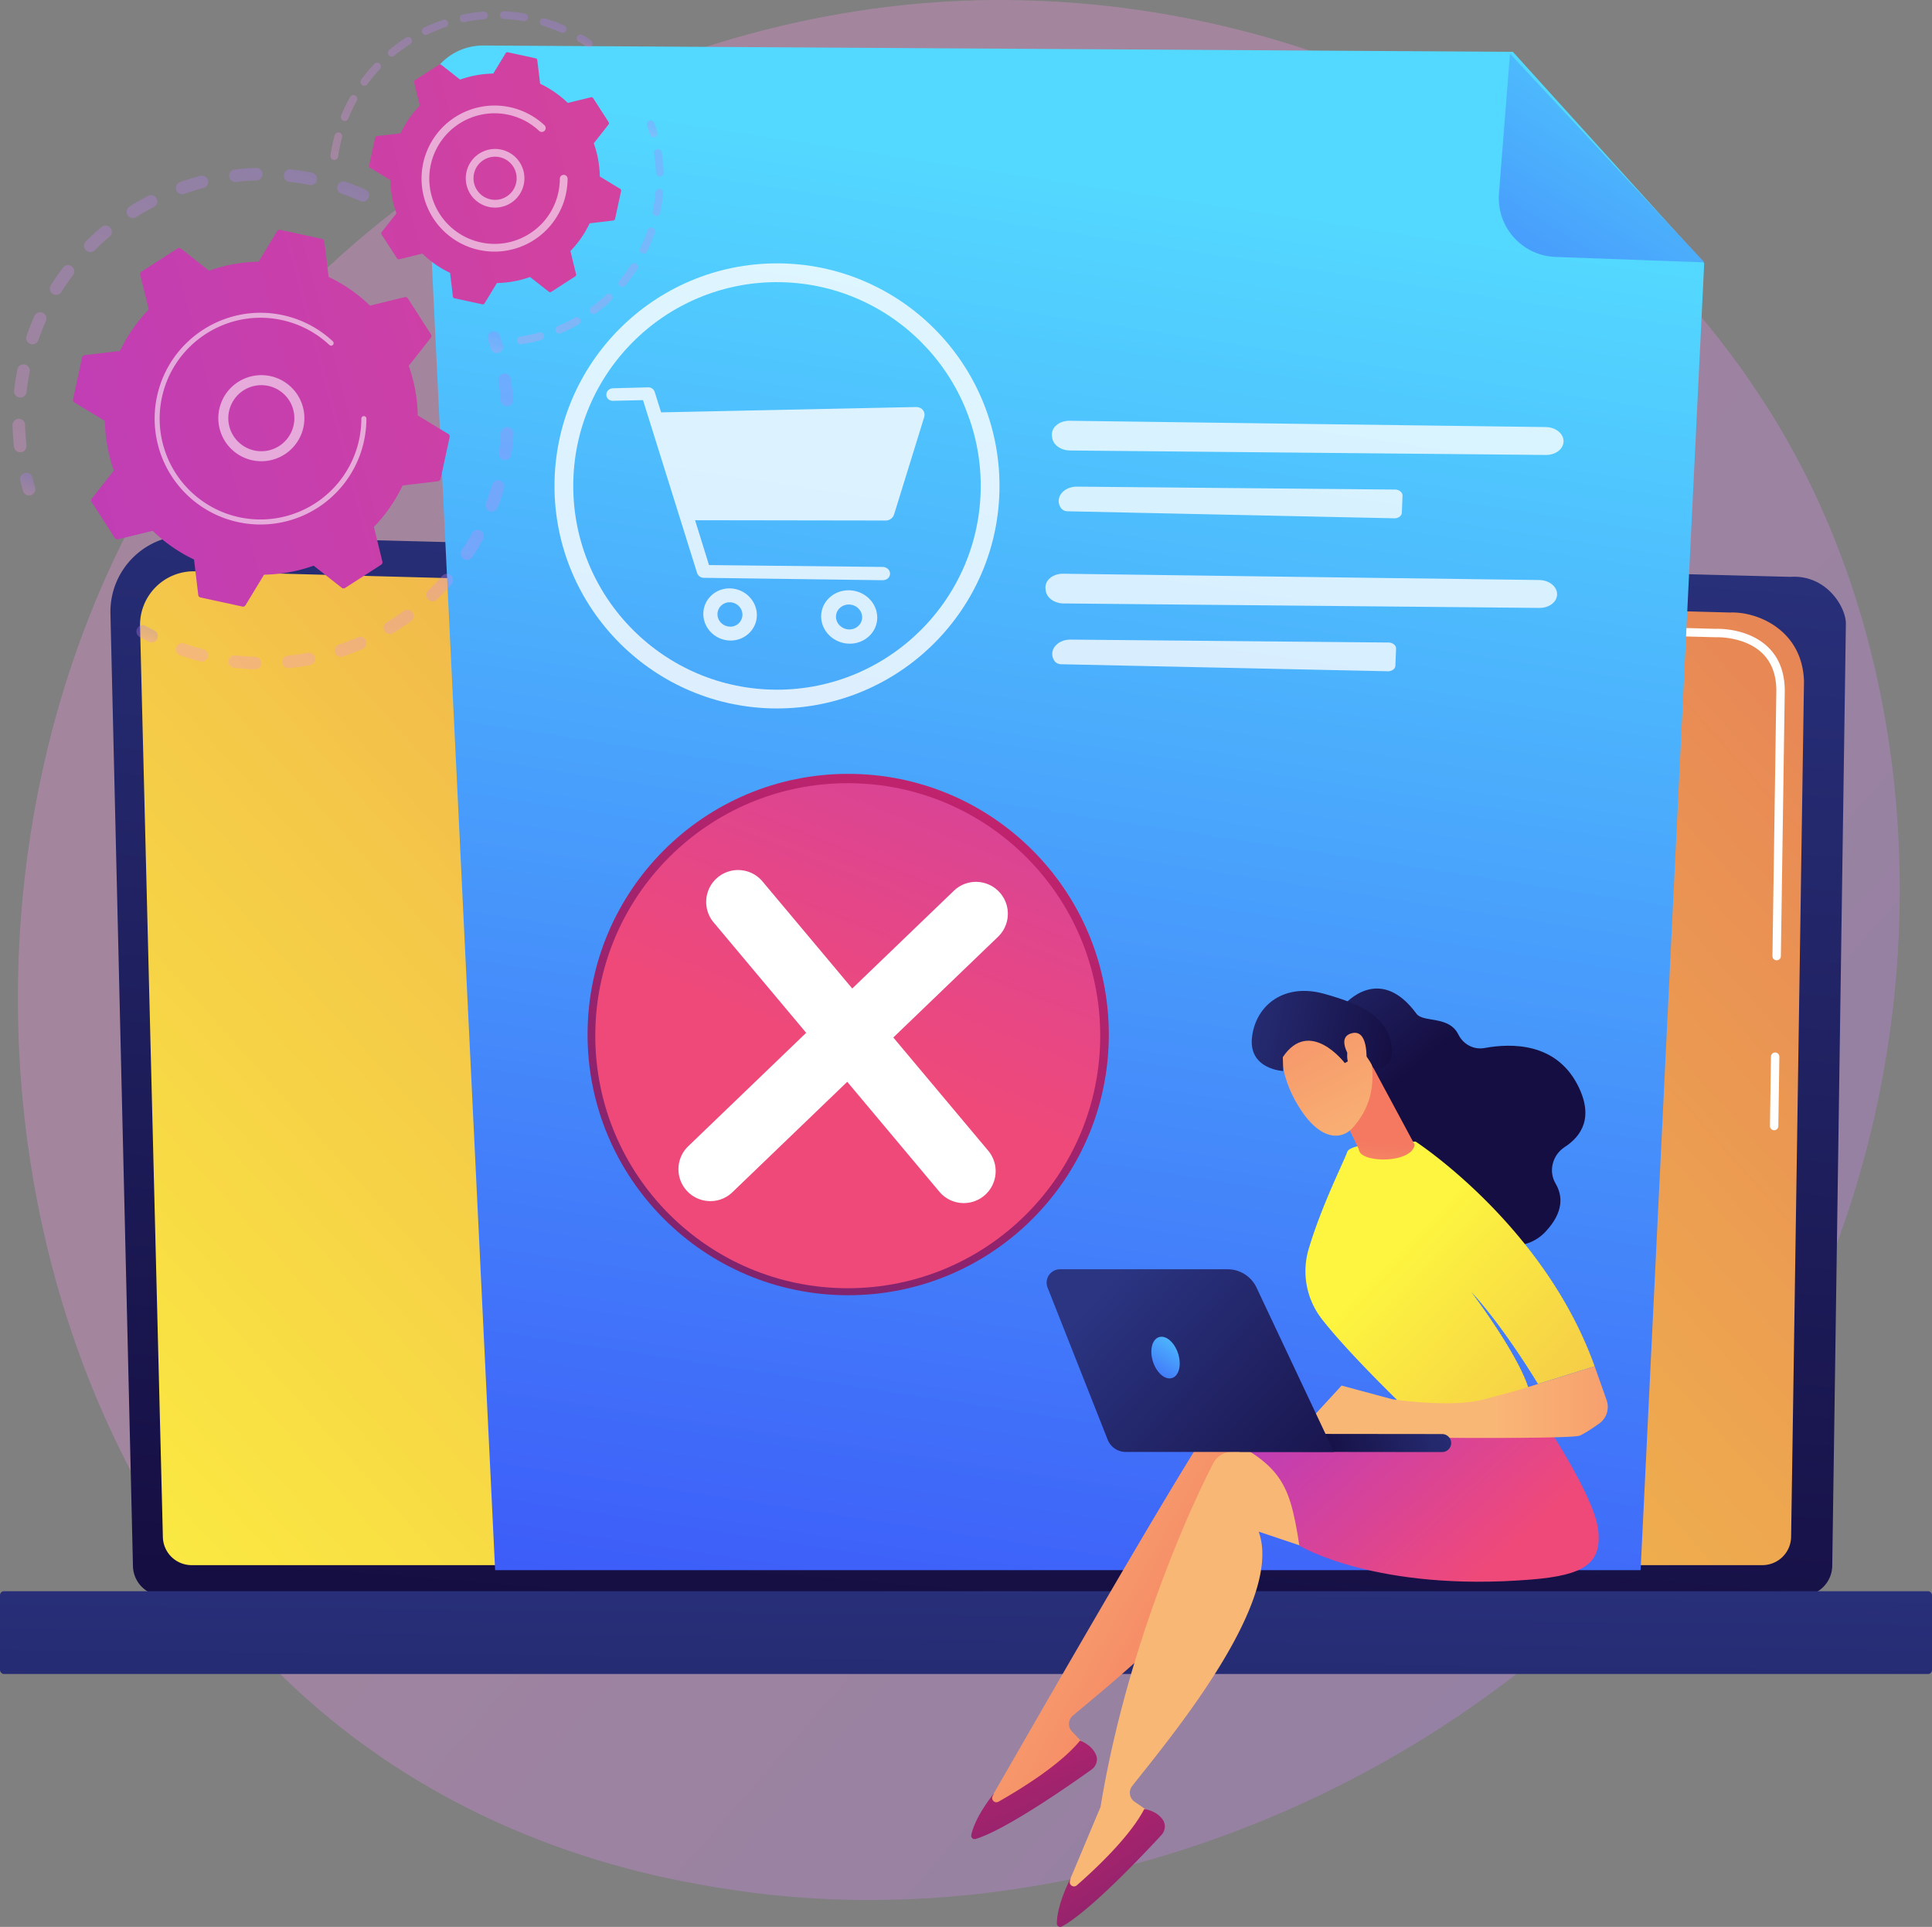 <svg xmlns="http://www.w3.org/2000/svg" xmlns:xlink="http://www.w3.org/1999/xlink" viewBox="0 0 2807.99 2800"><rect x="0" y="0" width="2807.99" height="2800" fill="#808080" stroke="none"/><defs><style>.cls-1,.cls-11{opacity:0.3;}.cls-1{fill:url(#linear-gradient);}.cls-2{fill:url(#linear-gradient-2);}.cls-3{fill:url(#linear-gradient-3);}.cls-10,.cls-18,.cls-4,.cls-8{fill:#fff;}.cls-5{fill:url(#linear-gradient-4);}.cls-6{fill:url(#linear-gradient-5);}.cls-7{fill:url(#linear-gradient-6);}.cls-8{opacity:0.78;}.cls-9{opacity:0.8;}.cls-10{opacity:0.81;}.cls-12{fill:url(#linear-gradient-7);}.cls-13{fill:url(#linear-gradient-8);}.cls-14{fill:url(#linear-gradient-9);}.cls-15{fill:url(#linear-gradient-10);}.cls-16{fill:url(#linear-gradient-11);}.cls-17{fill:url(#linear-gradient-12);}.cls-18{opacity:0.56;}.cls-19{fill:url(#linear-gradient-13);}.cls-20{fill:url(#linear-gradient-14);}.cls-21{fill:url(#linear-gradient-15);}.cls-22{fill:url(#linear-gradient-16);}.cls-23{fill:url(#linear-gradient-17);}.cls-24{fill:url(#linear-gradient-18);}.cls-25{fill:url(#linear-gradient-19);}.cls-26{fill:url(#linear-gradient-20);}.cls-27{fill:url(#linear-gradient-21);}.cls-28{fill:url(#linear-gradient-22);}.cls-29{fill:url(#linear-gradient-23);}.cls-30{fill:url(#linear-gradient-24);}.cls-31{fill:url(#linear-gradient-25);}.cls-32{fill:url(#linear-gradient-26);}.cls-33{fill:url(#linear-gradient-27);}.cls-34{fill:url(#linear-gradient-28);}.cls-35{fill:url(#linear-gradient-29);}.cls-36{fill:url(#linear-gradient-30);}.cls-37{fill:url(#linear-gradient-31);}.cls-38{fill:url(#linear-gradient-32);}.cls-39{fill:url(#linear-gradient-33);}.cls-40{fill:url(#linear-gradient-34);}</style><linearGradient id="linear-gradient" x1="2995.44" y1="2798.31" x2="942.15" y2="1001.68" gradientUnits="userSpaceOnUse"><stop offset="0" stop-color="#b37cff"/><stop offset="1" stop-color="#f895e7"/></linearGradient><linearGradient id="linear-gradient-2" x1="1501.31" y1="505.9" x2="1345.36" y2="2377.42" gradientUnits="userSpaceOnUse"><stop offset="0" stop-color="#2b3582"/><stop offset="1" stop-color="#150e42"/></linearGradient><linearGradient id="linear-gradient-3" x1="168.64" y1="2666.89" x2="3856.74" y2="-632.64" gradientUnits="userSpaceOnUse"><stop offset="0" stop-color="#fdf53f"/><stop offset="1" stop-color="#d93c65"/></linearGradient><linearGradient id="linear-gradient-4" x1="1406.53" y1="2135.31" x2="1392.94" y2="3405.78" gradientTransform="translate(2807.99 4744.7) rotate(-180)" xlink:href="#linear-gradient-2"/><linearGradient id="linear-gradient-5" x1="1644.94" y1="271.31" x2="1249.3" y2="2852.11" gradientUnits="userSpaceOnUse"><stop offset="0" stop-color="#53d8ff"/><stop offset="0.21" stop-color="#4db9fd"/><stop offset="1" stop-color="#3840f7"/></linearGradient><linearGradient id="linear-gradient-6" x1="2492.65" y1="-21.06" x2="1853.57" y2="1001.48" xlink:href="#linear-gradient-5"/><linearGradient id="linear-gradient-7" x1="-3084.57" y1="3282.05" x2="-2564.2" y2="3282.05" gradientTransform="matrix(-0.31, 0.95, 0.95, 0.31, -3730.87, 2131.35)" xlink:href="#linear-gradient"/><linearGradient id="linear-gradient-8" x1="-2538.91" y1="3145" x2="-2508.52" y2="3145" gradientTransform="matrix(-0.31, 0.95, 0.95, 0.31, -3730.87, 2131.35)" xlink:href="#linear-gradient"/><linearGradient id="linear-gradient-9" x1="-2381.17" y1="3377.22" x2="-2360.31" y2="3377.22" gradientTransform="matrix(-0.31, 0.95, 0.95, 0.31, -3730.87, 2131.35)" xlink:href="#linear-gradient"/><linearGradient id="linear-gradient-10" x1="-2891.85" y1="3614.44" x2="-2355.86" y2="3614.44" gradientTransform="matrix(-0.31, 0.95, 0.95, 0.31, -3730.87, 2131.35)" xlink:href="#linear-gradient"/><linearGradient id="linear-gradient-11" x1="-2945.28" y1="3727.4" x2="-2915.27" y2="3727.4" gradientTransform="matrix(-0.31, 0.95, 0.95, 0.31, -3730.87, 2131.35)" xlink:href="#linear-gradient"/><linearGradient id="linear-gradient-12" x1="2477.83" y1="2078.3" x2="4472.21" y2="4761.39" gradientTransform="translate(-3870.49 2520.28) rotate(-68.36)" gradientUnits="userSpaceOnUse"><stop offset="0" stop-color="#a737d5"/><stop offset="1" stop-color="#ef497a"/></linearGradient><linearGradient id="linear-gradient-13" x1="-3394.11" y1="3715.44" x2="-3379.28" y2="3715.44" gradientTransform="matrix(-0.31, 0.95, 0.95, 0.31, -3730.87, 2131.35)" xlink:href="#linear-gradient"/><linearGradient id="linear-gradient-14" x1="-3400.12" y1="3548.82" x2="-3109.42" y2="3548.82" gradientTransform="matrix(-0.31, 0.95, 0.95, 0.31, -3730.87, 2131.35)" xlink:href="#linear-gradient"/><linearGradient id="linear-gradient-15" x1="-3270.39" y1="3827.5" x2="-2938.6" y2="3827.5" gradientTransform="matrix(-0.31, 0.95, 0.95, 0.31, -3730.87, 2131.35)" xlink:href="#linear-gradient"/><linearGradient id="linear-gradient-16" x1="-3306.86" y1="3848.25" x2="-3284.17" y2="3848.25" gradientTransform="matrix(-0.31, 0.95, 0.95, 0.31, -3730.87, 2131.35)" xlink:href="#linear-gradient"/><linearGradient id="linear-gradient-17" x1="2677.61" y1="1929.79" x2="4672" y2="4612.89" xlink:href="#linear-gradient-12"/><linearGradient id="linear-gradient-18" x1="1454.61" y1="1062.74" x2="790.43" y2="2381.83" gradientUnits="userSpaceOnUse"><stop offset="0" stop-color="#cb236d"/><stop offset="1" stop-color="#4c246d"/></linearGradient><linearGradient id="linear-gradient-19" x1="1729.8" y1="271.04" x2="1222.42" y2="1529.06" gradientTransform="matrix(1, 0, 0, 1, 0, 0)" xlink:href="#linear-gradient-12"/><linearGradient id="linear-gradient-20" x1="17670.59" y1="2186.24" x2="17218.34" y2="2444.38" gradientTransform="matrix(-1, 0, 0, 1, 19045.56, 0)" gradientUnits="userSpaceOnUse"><stop offset="0" stop-color="#f9b776"/><stop offset="1" stop-color="#f47960"/></linearGradient><linearGradient id="linear-gradient-21" x1="-8644.51" y1="-3660.68" x2="-8679.23" y2="-3128.35" gradientTransform="translate(10806.77 1915.48) rotate(-26.18)" xlink:href="#linear-gradient-18"/><linearGradient id="linear-gradient-22" x1="17626.84" y1="2250.62" x2="19174.2" y2="1281.95" xlink:href="#linear-gradient-20"/><linearGradient id="linear-gradient-23" x1="-7224.53" y1="-5926.87" x2="-7259.24" y2="-5394.58" gradientTransform="matrix(0.79, -0.61, 0.61, 0.79, 10854.18, 2818.54)" xlink:href="#linear-gradient-18"/><linearGradient id="linear-gradient-24" x1="9415.28" y1="1862.13" x2="9043.32" y2="2269.75" gradientTransform="matrix(-1, 0, 0, 1, 11213.86, 0)" xlink:href="#linear-gradient-12"/><linearGradient id="linear-gradient-25" x1="-11490.9" y1="-625.53" x2="-11379.69" y2="-346.57" gradientTransform="translate(12936.43 -1872.44) rotate(-19.17)" xlink:href="#linear-gradient-2"/><linearGradient id="linear-gradient-26" x1="17019.13" y1="1823.24" x2="15953.01" y2="2851.62" gradientTransform="matrix(-1, 0, 0, 1, 19045.56, 0)" xlink:href="#linear-gradient-3"/><linearGradient id="linear-gradient-27" x1="-9384.05" y1="2037.45" x2="-8933.55" y2="2037.45" gradientTransform="translate(11551.11)" xlink:href="#linear-gradient-20"/><linearGradient id="linear-gradient-28" x1="-11361.56" y1="938.46" x2="-11339.54" y2="777.35" gradientTransform="translate(13248.43 71.49) rotate(-4.11)" xlink:href="#linear-gradient-20"/><linearGradient id="linear-gradient-29" x1="-10420.92" y1="-3923.64" x2="-10213.56" y2="-4292.67" gradientTransform="translate(10974.39 -4905.33) rotate(-56.92)" xlink:href="#linear-gradient-20"/><linearGradient id="linear-gradient-30" x1="-10376.33" y1="-4245" x2="-10272.65" y2="-3984.93" gradientTransform="translate(10974.39 -4905.33) rotate(-56.92)" xlink:href="#linear-gradient-2"/><linearGradient id="linear-gradient-31" x1="-10376.78" y1="-3898.85" x2="-10169.42" y2="-4267.87" gradientTransform="translate(10974.39 -4905.33) rotate(-56.92)" xlink:href="#linear-gradient-20"/><linearGradient id="linear-gradient-32" x1="-9477.76" y1="1643.88" x2="-9713.43" y2="1708.47" gradientTransform="translate(11531.58 -77.86) rotate(-2.83)" xlink:href="#linear-gradient-2"/><linearGradient id="linear-gradient-33" x1="1600.66" y1="1873.63" x2="1971.67" y2="2213.14" xlink:href="#linear-gradient-2"/><linearGradient id="linear-gradient-34" x1="-9824.77" y1="1924.01" x2="-9900.65" y2="2038.26" gradientTransform="translate(11551.11)" xlink:href="#linear-gradient-5"/></defs><g id="Camada_2" data-name="Camada 2"><g id="Illustration"><path class="cls-1" d="M2646.49,1865.24c-265.37,624.84-972.25,974.88-1585.26,880.46-99.75-15.37-373.21-61.14-615.33-277C-20.18,2053-119.86,1229.94,256.12,649.92,529.77,227.76,1020.3-11.54,1486.41.43c100.4,2.58,485.18,18.47,823.32,297.3C2359.4,338.68,2469,436,2567.68,590.39,2799.51,952.93,2819.43,1458,2646.49,1865.24Z"/><path class="cls-2" d="M193.22,2274.86a44.15,44.15,0,0,0,44,44H2619a44.15,44.15,0,0,0,44-44l19.82-1368.73c0-24.2-28.51-71.45-80.77-67.9L274.4,778A111,111,0,0,0,160.51,891.52Z"/><path class="cls-3" d="M236.7,2232.64a41.79,41.79,0,0,0,41.67,41.67h2283.2a41.79,41.79,0,0,0,41.67-41.67l18.7-1242.54c-2.2-74.77-67.75-101.65-107.49-100.06L283.55,830.19a78,78,0,0,0-80,79.82Z"/><path class="cls-4" d="M2578.57,1642.35h-.09a6.11,6.11,0,0,1-6-6.2l1.48-100.77a6.11,6.11,0,0,1,6.1-6h.09a6.11,6.11,0,0,1,6,6.2l-1.48,100.77A6.11,6.11,0,0,1,2578.57,1642.35Z"/><path class="cls-4" d="M2582.2,1395.41h-.1a6.11,6.11,0,0,1-6-6.2l5.66-385.94c-.1-22.92-7.06-41.23-20.68-54.28-25.42-24.36-65.79-23.11-67.49-23l-713-19.12a6.11,6.11,0,0,1-5.94-6.27,5.85,5.85,0,0,1,6.27-5.94l712.62,19.12c4.43-.26,47.41-1,76,26.42,16.1,15.43,24.32,36.68,24.45,63.16l-5.67,386.07A6.11,6.11,0,0,1,2582.2,1395.41Z"/><rect class="cls-5" y="2312.22" width="2807.99" height="120.26" rx="5.65" transform="translate(2807.99 4744.7) rotate(180)"/><path class="cls-6" d="M2198.82,75.28,702.75,66.12A85.64,85.64,0,0,0,616.69,156L719.62,2281.55H2384.47l92.44-1899.07Z"/><path class="cls-7" d="M2261,373.37a85.63,85.63,0,0,1-82.36-92.32l16-203L2477.2,381.23Z"/><path class="cls-8" d="M1554.54,611.42c119.16,1.69,576.61,7.64,692.12,9.14,14.57.19,26.25,9.82,25.81,21.26h0c-.42,10.9-11.73,19.41-25.6,19.28l-691.78-6.49c-13.33-.13-24.53-8.22-25.84-18.66l-.33-2.64C1527.42,621.37,1539.3,611.21,1554.54,611.42Z"/><path class="cls-8" d="M1542.15,738.37h0a11.89,11.89,0,0,0,9.49,4.57l474.8,10.2c6,.13,10.87-3.51,11-8.2l1-24.57c.19-4.88-4.82-9-11-9l-461.77-4.24C1545.06,706.9,1532.16,724.09,1542.15,738.37Z"/><path class="cls-8" d="M1545.17,833.69c119.16,1.69,576.61,7.64,692.12,9.14,14.57.19,26.25,9.82,25.81,21.27h0c-.42,10.89-11.73,19.4-25.6,19.27l-691.78-6.49c-13.33-.13-24.53-8.21-25.84-18.66l-.33-2.64C1518.05,843.64,1529.93,833.48,1545.17,833.69Z"/><path class="cls-8" d="M1532.78,960.64h0a11.9,11.9,0,0,0,9.5,4.57l474.79,10.2c6,.13,10.87-3.51,11-8.19l1-24.58c.19-4.88-4.82-9-11-9l-461.77-4.24C1535.69,929.17,1522.79,946.36,1532.78,960.64Z"/><g class="cls-9"><path class="cls-4" d="M1341.15,595.61c-2.44-3-6.27-4.25-10.33-4.16l-369.94,7.76-9.34-29.69a9.63,9.63,0,0,0-9.59-6.66l-50.79,1.33c-5.44.14-9.85,3.93-9.85,9.37s4.41,9,9.85,8.87l43.41-1,78.54,251a10.36,10.36,0,0,0,9.78,7.19l259.65,3.49c6.1.08,11-3.75,11-9.51s-4.94-9.7-11-9.77l-252.07-2.72-20.24-65.16,277,.42a12.83,12.83,0,0,0,12.26-8.85l43.72-141.36A11.12,11.12,0,0,0,1341.15,595.61Z"/><path class="cls-4" d="M1060.87,855c-21.36-.33-38.64,16.3-38.64,37.07s17.28,38.11,38.64,38.68S1100,914.73,1100,893.73,1082.37,855.37,1060.87,855Zm0,55.55c-10-.24-18.09-8.33-18.09-18.05a17.49,17.49,0,0,1,18.09-17.3c10,.18,18.19,8.28,18.19,18A17.5,17.5,0,0,1,1060.87,910.59Z"/><path class="cls-4" d="M1234,857.73c-22.42-.35-40.56,16.68-40.56,37.95s18.14,39.06,40.56,39.65,41-16.42,41-37.94S1256.52,858.08,1234,857.73Zm0,56.91c-10.48-.25-19-8.55-19-18.5s8.5-17.91,19-17.71,19.09,8.49,19.09,18.5S1244.47,914.88,1234,914.64Z"/></g><path class="cls-10" d="M1129.3,1029.45c-178.32,0-323.39-145.07-323.39-323.38S951,382.69,1129.3,382.69s323.38,145.07,323.38,323.38S1307.61,1029.45,1129.3,1029.45Zm0-619.49C966,410,833.18,542.79,833.18,706.07S966,1002.18,1129.3,1002.18s296.11-132.83,296.11-296.11S1292.57,410,1129.3,410Z"/><g class="cls-11"><path class="cls-12" d="M535.74,287.59a9.12,9.12,0,0,1-12,4.63c-8.94-4-18.19-7.63-27.49-10.85a9.13,9.13,0,0,1-5.69-11.44l.06-.17a9.11,9.11,0,0,1,11.6-5.63c9.79,3.39,19.53,7.23,28.94,11.42a9.11,9.11,0,0,1,5,11.14A8.79,8.79,0,0,1,535.74,287.59ZM449.86,268.8c-9.64-1.92-19.46-3.45-29.19-4.54a9.12,9.12,0,0,1,2-18.13c10.24,1.15,20.58,2.75,30.73,4.77a9.12,9.12,0,0,1,7.16,10.73,9,9,0,0,1-.27,1.05A9.13,9.13,0,0,1,449.86,268.8Zm-77.13-6.55c-9.81.27-19.72,1-29.47,2.09a9.12,9.12,0,1,1-2.07-18.13c10.27-1.18,20.71-1.92,31-2.2a9.12,9.12,0,0,1,9.37,8.86,9,9,0,0,1-.44,3.08A9.13,9.13,0,0,1,372.73,262.25Zm-76.67,10.86c-9.51,2.46-19,5.36-28.27,8.62a9.12,9.12,0,1,1-6.07-17.21c9.75-3.43,19.76-6.48,29.76-9.08a9.13,9.13,0,0,1,4.58,17.67Zm-72.33,27.67c-8.71,4.5-17.34,9.44-25.66,14.68A9.13,9.13,0,0,1,188.35,300c8.75-5.51,17.84-10.7,27-15.44a9.12,9.12,0,0,1,8.38,16.21Zm-64.41,43c-7.51,6.32-14.83,13-21.77,20a9.13,9.13,0,0,1-12.9-12.91c7.3-7.3,15-14.37,22.91-21a9.13,9.13,0,0,1,11.76,14ZM30.44,657.07a9.12,9.12,0,0,1-10.09-8c-1.15-10.26-1.88-20.71-2.14-31a9.12,9.12,0,1,1,18.23-.48c.26,9.83,1,19.75,2,29.49a9.1,9.1,0,0,1-8,10.08Zm75.63-257.14c-5.91,7.83-11.54,16-16.76,24.31a9.12,9.12,0,1,1-15.45-9.7c5.49-8.74,11.43-17.36,17.65-25.6a9.13,9.13,0,0,1,16,8.32A9.24,9.24,0,0,1,106.07,399.93ZM28.45,577.58a9.12,9.12,0,0,1-8-10.09c1.18-10.26,2.81-20.6,4.84-30.73a9.12,9.12,0,0,1,17.89,3.59c-1.94,9.64-3.49,19.46-4.6,29.21a8.77,8.77,0,0,1-.39,1.79A9.11,9.11,0,0,1,28.45,577.58Zm38.27-111c-4,8.95-7.67,18.18-10.91,27.46a9.12,9.12,0,0,1-17.29-5.82,1,1,0,0,1,.07-.18c3.4-9.77,7.26-19.5,11.47-28.91a9.12,9.12,0,0,1,17,6.53C67,466,66.85,466.27,66.72,466.57Z"/><path class="cls-13" d="M51,713.57a9.12,9.12,0,0,0,0-5.45c-1.36-4.5-2.64-9.11-3.83-13.69A9.12,9.12,0,1,0,29.56,699c1.24,4.82,2.6,9.67,4,14.41a9.12,9.12,0,0,0,17.41.17Z"/></g><g class="cls-11"><path class="cls-14" d="M229,927.29a9.14,9.14,0,0,0-4.52-10.94c-4.19-2.14-8.4-4.41-12.52-6.73a9.12,9.12,0,1,0-9,15.88c4.34,2.45,8.77,4.84,13.18,7.1a9.13,9.13,0,0,0,12.28-4A10.28,10.28,0,0,0,229,927.29Z"/><path class="cls-15" d="M723,738.28a9.12,9.12,0,0,1-17-6.49c3.41-9,6.49-18.22,9.19-27.6a9.13,9.13,0,0,1,17.54,5.06q-1.77,6.09-3.71,12.09C727.12,727,725.11,732.73,723,738.28Zm9.83-69.92a9.12,9.12,0,0,1-7.7-10.34c1.39-9.58,2.4-19.31,3-28.93a9.12,9.12,0,0,1,18.21,1.11c-.62,10.13-1.68,20.38-3.15,30.45a9.24,9.24,0,0,1-.36,1.51A9.12,9.12,0,0,1,732.83,668.36ZM702.19,783.43c-4.87,8.9-10.18,17.72-15.81,26.21a9.12,9.12,0,1,1-15.21-10.08c5.34-8.06,10.39-16.43,15-24.89a9.13,9.13,0,0,1,16.69,7.19A9,9,0,0,1,702.19,783.43Zm35.36-193.17a9.12,9.12,0,0,1-9.79-8.4c-.74-9.63-1.89-19.34-3.44-28.87a9.12,9.12,0,0,1,18-2.92c1.63,10,2.85,20.26,3.62,30.4a9.09,9.09,0,0,1-8.4,9.79ZM656.17,849.07c-6.71,7.61-13.83,15-21.18,22.09A9.12,9.12,0,1,1,622.36,858c7-6.7,13.75-13.75,20.12-21A9.12,9.12,0,0,1,658,845.86,9,9,0,0,1,656.17,849.07Zm-59.31,54c-8.22,6-16.8,11.67-25.48,16.93a9.12,9.12,0,0,1-9.46-15.6c8.25-5,16.4-10.42,24.22-16.09A9.12,9.12,0,1,1,596.86,903Zm-69.65,39.75c-9.34,4.05-19,7.74-28.57,11a9.12,9.12,0,1,1-5.83-17.28C502,933.4,511.08,929.88,520,926a9.12,9.12,0,1,1,7.25,16.74Zm-76.67,23.61c-10,1.91-20.19,3.41-30.3,4.46a9.12,9.12,0,1,1-1.88-18.15c9.59-1,19.27-2.42,28.76-4.23a9.12,9.12,0,1,1,3.42,17.92Zm-80,6.19c-10.14-.34-20.41-1.12-30.51-2.32a9.12,9.12,0,0,1,2.15-18.12c9.6,1.14,19.35,1.88,29,2.21a9.12,9.12,0,1,1-.62,18.23Zm-79.35-11.52c-7.24-1.87-14.51-4-21.61-6.3q-3.85-1.26-7.67-2.59a9,9,0,0,1-5.6-11.62A9.12,9.12,0,0,1,267.9,935q3.63,1.26,7.29,2.46c6.75,2.19,13.66,4.21,20.55,6a9.13,9.13,0,0,1,6.54,11.12c0,.18-.1.36-.16.54A9.11,9.11,0,0,1,291.16,961.06Z"/><path class="cls-16" d="M730.9,506.92a9.13,9.13,0,0,0,0-5.5c-1.45-4.72-3-9.5-4.69-14.21A9.13,9.13,0,0,0,709,493.29c1.58,4.47,3.08,9,4.46,13.49a9.13,9.13,0,0,0,17.4.14Z"/></g><path class="cls-17" d="M592.76,433.57a4.27,4.27,0,0,0-4.6-1.84l-50.4,12.34a226,226,0,0,0-60.19-41.74l-6.14-51.5a4.24,4.24,0,0,0-3.33-3.66L407.27,334a4.25,4.25,0,0,0-4.55,1.95l-26.91,44.34a226.06,226.06,0,0,0-72.06,13.08L263,361.27a4.27,4.27,0,0,0-5-.23l-52.33,33.69a4.28,4.28,0,0,0-1.84,4.6l12.34,50.41a226,226,0,0,0-41.75,60.18L123,516.06a4.29,4.29,0,0,0-3.67,3.33L106.1,580.23a4.27,4.27,0,0,0,2,4.55l44.33,26.91a226.35,226.35,0,0,0,13.09,72.06l-32.09,40.78a4.26,4.26,0,0,0-.23,4.94l33.69,52.34a4.27,4.27,0,0,0,4.6,1.84l50.41-12.34A225.94,225.94,0,0,0,282,813.05l6.14,51.5a4.25,4.25,0,0,0,3.33,3.66l60.84,13.19a4.27,4.27,0,0,0,4.55-2l26.9-44.34A226.12,226.12,0,0,0,455.87,822l40.78,32.09a4.26,4.26,0,0,0,4.94.23l52.34-33.69a4.26,4.26,0,0,0,1.83-4.6l-12.33-50.41a225.94,225.94,0,0,0,41.74-60.18l51.5-6.14a4.27,4.27,0,0,0,3.66-3.33l13.18-60.84a4.26,4.26,0,0,0-2-4.55l-44.34-26.9a226.13,226.13,0,0,0-13.09-72.07l32.1-40.78a4.27,4.27,0,0,0,.23-4.94Z"/><path class="cls-18" d="M435.86,635.5a62.54,62.54,0,1,1,3.47-8.5A62.64,62.64,0,0,1,435.86,635.5ZM334.34,623a48,48,0,1,0,2.49-36.64,48.42,48.42,0,0,0-2.68,6.59A47.6,47.6,0,0,0,334.34,623Z"/><path class="cls-18" d="M524.88,656.16A156,156,0,0,0,529,640.89h0c.36-1.63.68-3.27,1-4.91a155.72,155.72,0,0,0,2.5-24.52c0-.11,0-.22,0-.33,0-.32,0-.63,0-1,0-.62,0-1.24,0-1.85a3.65,3.65,0,0,0-2.51-3.48,3.87,3.87,0,0,0-1.13-.18,3.65,3.65,0,0,0-3.65,3.65A146.73,146.73,0,0,1,333,747.61a146.59,146.59,0,0,1-97.63-170.33c17.13-79,95.29-129.31,174.26-112.2q7.31,1.59,14.38,3.89a146,146,0,0,1,54.77,32.35,3.48,3.48,0,0,0,1.37.8,3.65,3.65,0,0,0,3.62-6.13,153.95,153.95,0,0,0-72.59-38c-82.91-18-165,34.9-182.94,117.78A153.89,153.89,0,0,0,330.77,754.55q7.49,2.43,15.29,4.13A153.91,153.91,0,0,0,524.88,656.16Z"/><g class="cls-11"><path class="cls-19" d="M861,65a5.61,5.61,0,0,0-2.18-6.39c-3.95-2.7-8-5.32-12.14-7.78a5.63,5.63,0,1,0-5.79,9.66c3.91,2.35,7.81,4.84,11.57,7.42A5.62,5.62,0,0,0,861,65Z"/><path class="cls-20" d="M822.9,44.42a5.65,5.65,0,0,1-7.44,2.87,234.5,234.5,0,0,0-22.08-8.44c-1.58-.51-3.16-1-4.76-1.49a5.63,5.63,0,0,1-3.76-7,5.84,5.84,0,0,1,7-3.77q2.5.76,5,1.56A246.47,246.47,0,0,1,820,37a5.64,5.64,0,0,1,3.08,6.89C823,44.06,823,44.24,822.9,44.42ZM760.77,30.77a234.51,234.51,0,0,0-28.43-3.14,5.64,5.64,0,1,1,.55-11.26,243.31,243.31,0,0,1,29.81,3.3,5.63,5.63,0,0,1,4.59,6.51,6.52,6.52,0,0,1-.2.79A5.64,5.64,0,0,1,760.77,30.77Zm-57-2.74A231.58,231.58,0,0,0,675.38,32a5.63,5.63,0,1,1-2.24-11,242.38,242.38,0,0,1,29.73-4.14,5.63,5.63,0,0,1,6,5.19,5.41,5.41,0,0,1-.26,2.17A5.64,5.64,0,0,1,703.72,28Zm-56,11.36a234.48,234.48,0,0,0-26.51,10.75A5.63,5.63,0,0,1,616.36,40a243.89,243.89,0,0,1,27.8-11.28,5.64,5.64,0,0,1,3.58,10.69ZM596.23,64.07a235.74,235.74,0,0,0-23.1,16.87,5.64,5.64,0,1,1-7.19-8.68,248.76,248.76,0,0,1,24.21-17.69,5.64,5.64,0,0,1,6.08,9.5Zm-44,36.44a232.27,232.27,0,0,0-18.27,22,5.64,5.64,0,0,1-9.1-6.65,242.46,242.46,0,0,1,19.17-23,5.64,5.64,0,0,1,9.46,5.61A5.72,5.72,0,0,1,552.27,100.51Zm-33.7,46.06a233.1,233.1,0,0,0-12.32,25.81,5.64,5.64,0,0,1-10.46-4.22,245.21,245.21,0,0,1,12.93-27.07A5.64,5.64,0,0,1,519,145.57,5.85,5.85,0,0,1,518.57,146.57Zm-33.42,85.8a5.63,5.63,0,0,1-4.81-6.35,245.15,245.15,0,0,1,5-25.58c.32-1.29.65-2.56,1-3.83a5.63,5.63,0,1,1,10.88,2.92c-.32,1.2-.63,2.39-.93,3.62a235.91,235.91,0,0,0-4.76,24.42,5.07,5.07,0,0,1-.22,1A5.63,5.63,0,0,1,485.15,232.37Z"/></g><g class="cls-11"><path class="cls-21" d="M951.77,338a243.7,243.7,0,0,1-11.15,27.3,5.63,5.63,0,1,1-10.15-4.88,234.25,234.25,0,0,0,10.63-26.05,5.64,5.64,0,0,1,10.7,3.55Zm1.12-24.12a5.63,5.63,0,0,1-4.35-6.67,235.82,235.82,0,0,0,4.13-27.85,5.64,5.64,0,0,1,11.23,1,247.81,247.81,0,0,1-4.33,29.19c-.05.2-.1.4-.16.59A5.63,5.63,0,0,1,952.89,313.85ZM926.22,391a242.89,242.89,0,0,1-17.42,23.81,5.64,5.64,0,0,1-8.68-7.2A235.13,235.13,0,0,0,916.75,385a5.63,5.63,0,0,1,10.09,4.78A5.4,5.4,0,0,1,926.22,391Zm33-134.41a5.63,5.63,0,0,1-5.83-5.43,232.7,232.7,0,0,0-2.72-28,5.63,5.63,0,0,1,11.13-1.77,241.22,241.22,0,0,1,2.85,29.39,5.92,5.92,0,0,1-.27,1.94A5.64,5.64,0,0,1,959.23,256.63ZM888.61,436.35A245.23,245.23,0,0,1,866,455.27a5.64,5.64,0,0,1-6.69-9.08,230,230,0,0,0,21.59-18A5.64,5.64,0,0,1,890.1,434,5.57,5.57,0,0,1,888.61,436.35Zm-47.38,35a247.08,247.08,0,0,1-26.52,13,5.64,5.64,0,0,1-4.32-10.41,236.37,236.37,0,0,0,25.29-12.36,5.64,5.64,0,0,1,5.55,9.81Zm-54.41,22.62A244.19,244.19,0,0,1,758,500.16a5.63,5.63,0,1,1-1.7-11.14,232,232,0,0,0,27.51-5.93,5.63,5.63,0,0,1,3,10.85Z"/><path class="cls-22" d="M955.29,195.64a5.7,5.7,0,0,0,.05-3.3c-1.33-4.64-2.81-9.25-4.39-13.72a5.64,5.64,0,0,0-10.63,3.75c1.51,4.26,2.92,8.67,4.19,13.09a5.64,5.64,0,0,0,10.78.18Z"/></g><path class="cls-23" d="M862.07,142.56a2.88,2.88,0,0,0-3.08-1.23l-33.73,8.26A151.23,151.23,0,0,0,785,121.66L780.88,87.2a2.85,2.85,0,0,0-2.23-2.45l-40.71-8.82a2.84,2.84,0,0,0-3,1.3l-18,29.67a151.29,151.29,0,0,0-48.22,8.76L641.38,94.19a2.84,2.84,0,0,0-3.31-.16l-35,22.55a2.85,2.85,0,0,0-1.22,3.07l8.25,33.73a151.12,151.12,0,0,0-27.93,40.28l-34.46,4.1a2.85,2.85,0,0,0-2.45,2.23l-8.82,40.71a2.86,2.86,0,0,0,1.3,3.05l29.67,18A151.23,151.23,0,0,0,576.15,310l-21.48,27.29a2.86,2.86,0,0,0-.15,3.31l22.55,35a2.85,2.85,0,0,0,3.07,1.23l33.74-8.25a151.14,151.14,0,0,0,40.27,27.93l4.1,34.46a2.86,2.86,0,0,0,2.23,2.45l40.71,8.82a2.87,2.87,0,0,0,3-1.31l18-29.67a151.23,151.23,0,0,0,48.22-8.76L797.75,424a2.86,2.86,0,0,0,3.31.15l35-22.54a2.85,2.85,0,0,0,1.23-3.08l-8.25-33.73A151.46,151.46,0,0,0,857,324.5l34.46-4.11a2.86,2.86,0,0,0,2.45-2.23l8.82-40.71a2.85,2.85,0,0,0-1.31-3l-29.67-18A151.29,151.29,0,0,0,863,208.18l21.48-27.29a2.87,2.87,0,0,0,.16-3.31Z"/><path class="cls-18" d="M757.75,278a42.61,42.61,0,1,1,2.38-5.85A43.22,43.22,0,0,1,757.75,278Zm-52.12,9.14a31.35,31.35,0,0,0,42-14.15h0a31.35,31.35,0,0,0-56.17-27.87,31.75,31.75,0,0,0-1.74,4.26A31.41,31.41,0,0,0,705.63,287.16Z"/><path class="cls-18" d="M819.71,292.39a107.29,107.29,0,0,0,5.23-31.91v-1a5.64,5.64,0,0,0-11.27,0,95.73,95.73,0,0,1-2.17,20.09h0c-.08.36-.17.73-.25,1.08a93.91,93.91,0,0,1-21.1,41.4,95.21,95.21,0,0,1-19.3,16.74l-.17.11c-.19.12-.36.24-.55.35a94.22,94.22,0,0,1-71.45,12.95,95.3,95.3,0,0,1-9.42-2.54,94.88,94.88,0,1,1,94.37-159.45,5.38,5.38,0,0,0,2.11,1.25,5.64,5.64,0,0,0,5.6-9.47A106.15,106.15,0,1,0,685.76,360.38a109,109,0,0,0,10.54,2.85A106.31,106.31,0,0,0,819.71,292.39Z"/><circle class="cls-24" cx="1232.77" cy="1503.31" r="378.8"/><circle class="cls-25" cx="1232.13" cy="1504.98" r="366.94"/><path class="cls-4" d="M1400.8,1748.2a46.22,46.22,0,0,1-35.53-16.57L1037.83,1341.1a46.34,46.34,0,1,1,71-59.54l327.44,390.53a46.34,46.34,0,0,1-35.49,76.11Z"/><path class="cls-4" d="M1032.4,1745.35a46.34,46.34,0,0,1-32.12-79.74l386.34-371.48a46.34,46.34,0,0,1,64.24,66.8l-386.35,371.48A46.12,46.12,0,0,1,1032.4,1745.35Z"/><path class="cls-26" d="M1443.72,2607.06c.54-.2,287.39-502.55,326.16-549.83a30,30,0,0,1,26.82-10.78l80.07,9.54,94.06,203.49-156.7-91.26c15.5,107.23-185.8,266.6-254.84,324.76a15.86,15.86,0,0,0-1.26,23.09l27.57,28.85c-45.25,45.87-97.47,75.32-156.4,88.95Z"/><path class="cls-27" d="M1569.65,2529.35s17.59,5.69,23.55,21.35c2.85,7.5-.22,16-6.74,20.66-29,20.75-124.51,87.75-168.6,100.87a5,5,0,0,1-6.24-5.87c2.26-10.25,9.58-30.7,33.16-60.64l-2.12,4.27a6.13,6.13,0,0,0,8.48,8.09C1480.63,2601.43,1540.7,2565,1569.65,2529.35Z"/><path class="cls-28" d="M1555.46,2730.36c.48-.31,43.52-104,44-104.31,39.46-240.25,135.73-446,164.13-500.15a30,30,0,0,1,24.08-16l80.34-6.86,133.3,180.24-171.93-57.66c36.89,101.88-128,298.69-183.84,369.61a15.86,15.86,0,0,0,3.45,22.88l32.83,22.67c-35,54.08-80.21,93.49-135.17,118.75Z"/><path class="cls-29" d="M1663.05,2628.77s18.38,2,27.38,16.14c4.31,6.77,3,15.7-2.42,21.6-24.17,26.18-104.17,111.13-144.7,132.9a5,5,0,0,1-7.3-4.49c.14-10.49,3.17-32,20.2-66.1l-1.2,4.62a6.13,6.13,0,0,0,9.94,6.2C1590.46,2717.37,1641.91,2669.53,1663.05,2628.77Z"/><path class="cls-30" d="M2244.08,2065.09s72.67,108.1,78.64,157.41-20.1,66.36-96.17,72.65c-226.37,18.71-338-49.13-338-49.13-15.49-98.74-26.5-123.85-155.83-177.54,0,0,163.58,13,196.5.21S2244.08,2065.09,2244.08,2065.09Z"/><path class="cls-31" d="M1954.26,1459.45s50.62-59.89,104.43,13.59c9.75,13.31,47.19,2.33,60.91,30.18,7.09,14.39,22.39,22.56,38.16,19.65,39.27-7.24,103.46-7.85,135.15,53.68,24.19,47,5.51,74.47-18.67,90.14-17.76,11.51-24.1,34.88-13.36,53.12,10.3,17.49,12.24,41.17-14.36,69.68-59.6,63.88-177.59-40.54-177.59-40.54l-93.69-221.37Z"/><path class="cls-32" d="M2047.53,2050.78s-84.64-80.59-126.3-134a113.26,113.26,0,0,1-19.18-101.92c19-64.08,52.83-130.45,55.91-140.78,4.72-15.84,99.62-15.18,99.62-15.18s186.74,121.2,260.11,326.49l-82.4,25.65s-48.76-81.79-96.93-133.8c0,0,83.36,110.12,86.29,155.2Z"/><path class="cls-33" d="M1886.27,2082.58l63.59-69.19,73.45,19.78s85.62,13.26,134.63,0l49-13.27,110.75-34.48,17.39,49.16a29.59,29.59,0,0,1-10.81,34c-9.58,6.81-20.81,14.29-28,17.42-14.58,6.38-336,2-336,2Z"/><path class="cls-34" d="M1992.36,1544.83l63.78,118.61c-4.21,25.89-69.42,26.62-79.49,11.16a15.34,15.34,0,0,1-2-5.23l-38.15-79.25c-1.64-7.73,19.54-33.77,26.51-37.48l25.36-13.49C1998.13,1534,1957.39,1533.54,1992.36,1544.83Z"/><path class="cls-35" d="M1863.28,1517s-7.2,40.07,24.29,91,62.86,48.64,78.79,30.47,35-48.43,26.34-99.24S1874.16,1465.9,1863.28,1517Z"/><path class="cls-36" d="M1954.57,1544.77s-51-67-90.15-8.59l.66,20.17s-50.91-2.38-45.39-49.3,47.09-79,104.71-63,91.3,34.3,97.81,74.3-26.16,33.48-26.16,33.48-12.48-27.61-27.55-29.49-9.62,19.95-9.62,19.95Z"/><path class="cls-37" d="M1966.28,1543s-26.42-34.28-2.38-41.4,23.15,33.59,21.59,48.73Z"/><path class="cls-38" d="M2096.77,2110l-.67,0-292.5-.32a13.09,13.09,0,1,1,0-26.18l292.5.32a13.09,13.09,0,0,1,.64,26.16Z"/><path class="cls-39" d="M1540.65,1844.39h243.6a46.42,46.42,0,0,1,42,26.62l112.62,238.8H1636.13a28.21,28.21,0,0,1-26.24-17.85l-87.33-221A19.45,19.45,0,0,1,1540.65,1844.39Z"/><path class="cls-40" d="M1712.27,1966.83c5.28,16.4,1.38,32.32-8.71,35.57s-22.55-7.41-27.83-23.81-1.38-32.33,8.71-35.58S1707,1950.42,1712.27,1966.83Z"/></g></g></svg>
